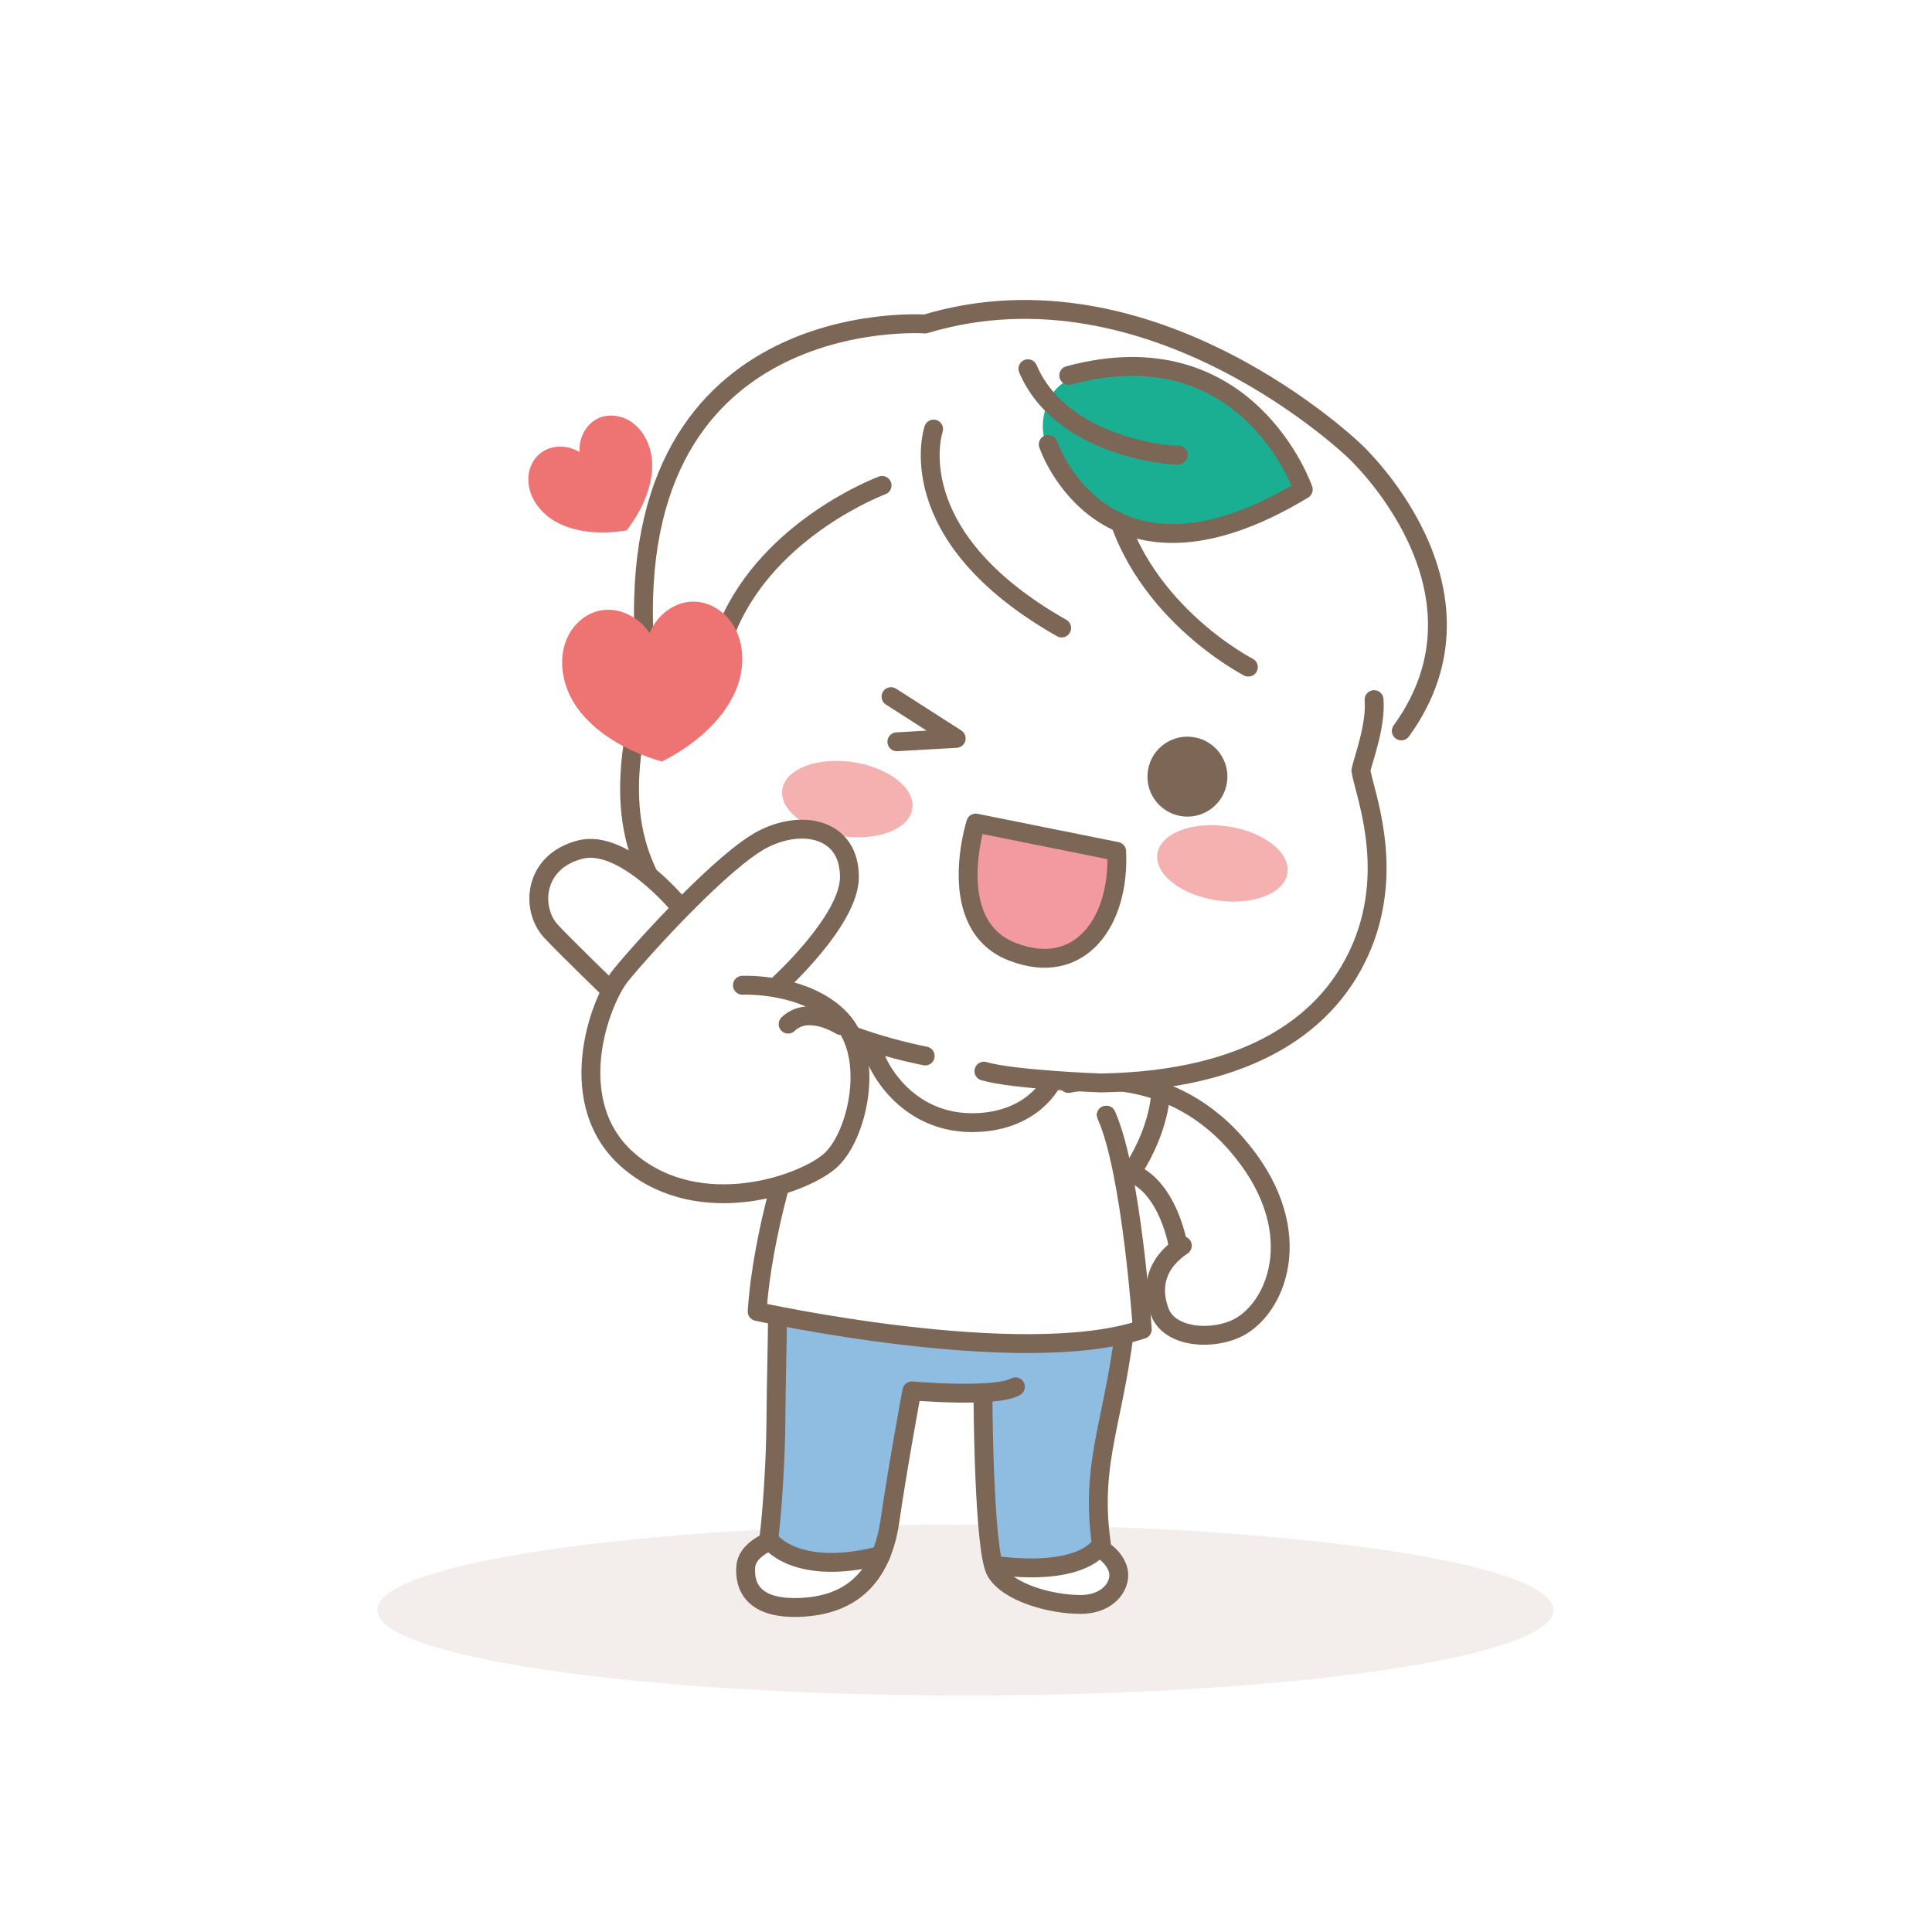 <svg width="256" height="256" viewBox="0 0 256 256" fill="none" xmlns="http://www.w3.org/2000/svg">
<g clip-path="url(#clip0_522_14113)">
<path opacity="0.4" d="M127.917 224.666C170.949 224.666 205.833 219.592 205.833 213.333C205.833 207.074 170.949 202 127.917 202C84.885 202 50 207.074 50 213.333C50 219.592 84.885 224.666 127.917 224.666Z" fill="#E1D6CF"/>
<path d="M141.58 143.568C141.58 143.568 154.137 140.582 163.761 151.537C173.374 162.492 169.462 172.928 164.25 175.82C160.931 177.651 155.043 177.38 153.69 173.864C152.338 170.347 153.388 167.257 156.666 165.052" stroke="#7C6656" stroke-width="2.5" stroke-linecap="round" stroke-linejoin="round"/>
<path d="M156.085 164.946C156.085 164.946 154.43 155.073 147.605 154.969" stroke="#7C6656" stroke-width="2.5" stroke-linecap="round" stroke-linejoin="round"/>
<path d="M153.794 144.628C153.794 144.628 153.836 149.195 150.174 154.969" stroke="#7C6656" stroke-width="2.5" stroke-linecap="round" stroke-linejoin="round"/>
<path d="M99.5 206L102.5 204V180L148 181.5L146 194L145.5 200L146 204.5L148 208L147 211.5L144 212.5L139 212L133 209.5L131 206L130 196L129.5 185H121L118 202.5L116 208L113 211.5L107.5 212.5L102.5 212L99.5 210L98.5 207.5L99.5 206Z" fill="white"/>
<path d="M102.398 194.078C101.535 199.01 101.868 203.962 101.868 203.962C101.868 203.962 106.664 210.475 116.693 206.126C118.66 196.513 120.834 184.309 120.834 184.309L130.249 184.548C130.249 184.548 129.407 200.841 132.06 207.458C137.803 207.749 142.547 208.696 145.959 204.586C145.543 200.061 146.282 195.493 147.665 185.786C149.049 176.08 150.006 177.162 148.789 175.944C135.919 180.106 103.012 174.987 103.012 174.987C103.012 174.987 102.648 192.674 102.398 194.089V194.078Z" fill="#8FBDE2"/>
<path d="M103.014 174.976C103.014 177.566 102.837 183.84 102.826 187.002C102.785 196.761 101.869 203.95 101.869 203.95C101.869 203.95 105.157 209.048 116.695 206.114" stroke="#7C6656" stroke-width="2.5" stroke-linecap="round" stroke-linejoin="round"/>
<path d="M101.316 204.534C100.213 205.127 98.934 206.126 98.819 207.593C98.611 210.194 99.755 213.44 106.622 212.951C113.478 212.462 116.963 208.28 117.941 201.392C118.93 194.515 120.823 184.299 120.823 184.299C120.823 184.299 131.862 185.266 134.546 183.758" stroke="#7C6656" stroke-width="2.5" stroke-linecap="round" stroke-linejoin="round"/>
<path d="M130.24 184.538C130.24 184.538 130.313 205.46 131.957 208.238C133.601 211.016 139.156 212.587 143.151 212.597C147.146 212.597 148.759 209.747 148.104 207.843C147.771 206.885 147.126 206.188 146.553 205.731" stroke="#7C6656" stroke-width="2.5" stroke-linecap="round" stroke-linejoin="round"/>
<path d="M146.584 147.771C146.584 147.771 150.558 159.808 149.268 173.77C147.978 187.742 144.316 193.37 145.939 204.575C145.939 204.575 144.014 208.935 132.039 207.447" stroke="#7C6656" stroke-width="2.5" stroke-linecap="round" stroke-linejoin="round"/>
<path d="M105.197 150.912C105.197 150.912 101.025 162.97 100.328 173.78C100.328 173.78 135.306 181.489 151.359 176.152C151.359 176.152 149.954 155.199 146.594 147.771" fill="white"/>
<path d="M105.197 150.912C105.197 150.912 101.025 162.97 100.328 173.78C100.328 173.78 135.306 181.489 151.359 176.152C151.359 176.152 149.954 155.199 146.594 147.771" stroke="#7C6656" stroke-width="2.5" stroke-linecap="round" stroke-linejoin="round"/>
<path d="M139.967 141.996C139.395 144.087 136.451 148.384 129.636 148.738C119.701 149.248 115.83 140.342 115.862 139.541" stroke="#7C6656" stroke-width="2.5" stroke-linecap="round" stroke-linejoin="round"/>
<path d="M145.283 144.212C145.283 144.212 114.696 141.466 106.643 134.61C98.601 129.959 90.101 128.742 84.618 112.668C80.894 100.901 86.491 87.626 86.491 87.626C86.491 87.626 83.484 74.392 89.238 61.211C94.991 48.019 107.226 44.793 121.791 42.9C133.381 41.058 144.732 39.383 162.002 47.769C179.272 56.165 187.731 67.12 189.458 73.706C191.185 80.291 191.393 99.434 181.572 97.457C180.75 100.537 180.323 102.087 180.323 102.087C180.323 102.087 184.464 111.378 181.561 122.156C178.648 132.935 168.307 143.588 145.283 144.212Z" fill="white"/>
<g filter="url(#filter0_f_522_14113)">
<path d="M161.252 119.302C166.01 120.007 170.193 118.385 170.593 115.679C170.994 112.973 167.462 110.209 162.703 109.504C157.945 108.799 153.763 110.421 153.362 113.127C152.962 115.833 156.494 118.597 161.252 119.302Z" fill="#F5B0B0"/>
</g>
<g filter="url(#filter1_f_522_14113)">
<path d="M111.549 110.779C116.307 111.484 120.489 109.862 120.89 107.156C121.291 104.45 117.758 101.686 113 100.981C108.242 100.276 104.06 101.898 103.659 104.604C103.259 107.31 106.791 110.074 111.549 110.779Z" fill="#F5B0B0"/>
</g>
<path d="M162.542 103.898C162.001 106.77 159.223 108.663 156.352 108.112C153.481 107.571 151.587 104.803 152.138 101.921C152.679 99.05 155.447 97.156 158.329 97.708C161.2 98.249 163.094 101.027 162.542 103.898Z" fill="#7C6656"/>
<path d="M118.066 92.308L126.702 97.842L118.836 98.29" stroke="#7C6656" stroke-width="2.5" stroke-linecap="round" stroke-linejoin="round"/>
<path d="M147.967 112.813L129.292 109.058C129.292 109.058 125.005 122.52 134.088 126.089C143.171 129.657 148.435 121.979 147.956 112.813H147.967Z" fill="#F29AA0" stroke="#7C6656" stroke-width="2.5" stroke-linecap="round" stroke-linejoin="round"/>
<path d="M182.072 92.703C182.332 96.168 180.698 100.402 180.324 102.087C180.781 105.011 184.766 114.686 180.573 125.111C176.37 135.525 165.738 143.162 145.845 143.495C145.845 143.495 134.287 143.078 130.375 141.934" stroke="#7C6656" stroke-width="2.5" stroke-linecap="round" stroke-linejoin="round"/>
<path d="M122.593 139.926C109.838 137.335 96.656 130.854 89.29 121.272C83.173 113.313 81.175 104.782 86.491 87.615" stroke="#7C6656" stroke-width="2.5" stroke-linecap="round" stroke-linejoin="round"/>
<path d="M85.565 87.616C81.341 39.987 122.582 42.931 122.582 42.931C152.764 33.838 179.543 59.806 179.543 59.806C179.543 59.806 199.289 78.065 185.681 96.854" stroke="#7C6656" stroke-width="2.5" stroke-linecap="round" stroke-linejoin="round"/>
<path d="M123.707 56.852C123.707 56.852 118.9 70.865 140.675 83.215" stroke="#7C6656" stroke-width="2.5" stroke-linecap="round" stroke-linejoin="round"/>
<path d="M116.881 64.321C116.881 64.321 101.962 69.846 96.406 83.09" stroke="#7C6656" stroke-width="2.5" stroke-linecap="round" stroke-linejoin="round"/>
<path d="M165.415 88.396C165.415 88.396 150.028 80.531 147.219 64.748" stroke="#7C6656" stroke-width="2.5" stroke-linecap="round" stroke-linejoin="round"/>
<path d="M147.665 48.653C147.665 48.653 140.143 48.694 138.593 53.906C137.397 57.912 138.666 60.346 143.805 66.204C148.945 72.061 163.188 70.646 172.312 65.101C169.367 58.734 164.353 46.832 147.676 48.663L147.665 48.653Z" fill="#1AAF92"/>
<path d="M138.896 58.88C138.896 58.88 146.252 80.853 172.688 64.862C172.688 64.862 165.312 43.337 141.612 49.745" stroke="#7C6656" stroke-width="2.5" stroke-linecap="round" stroke-linejoin="round"/>
<path d="M156.135 60.274C156.062 60.493 140.758 59.567 136.201 48.861" stroke="#7C6656" stroke-width="2.5" stroke-linecap="round" stroke-linejoin="round"/>
<path d="M89.832 119.826C89.832 119.826 82.57 111.108 76.879 112.575C70.637 114.177 70.273 120.481 73.04 123.426C74.975 125.496 80.968 131.301 80.968 131.301" fill="white"/>
<path d="M89.832 119.826C89.832 119.826 82.57 111.108 76.879 112.575C70.637 114.177 70.273 120.481 73.04 123.426C74.975 125.496 80.968 131.301 80.968 131.301" stroke="#7C6656" stroke-width="2.5" stroke-linecap="round" stroke-linejoin="round"/>
<path d="M98.372 130.552C98.372 130.552 106.778 130.157 111.408 135.078C116.027 139.999 113.634 150.715 109.91 153.888C106.185 157.061 92.858 161.628 83.609 154.054C74.36 146.491 79.395 132.747 82.287 129.189C85.18 125.631 95.864 113.854 101.149 111.17C106.435 108.496 112.562 109.828 112.552 116.226C112.542 122 103.074 130.542 103.074 130.542" fill="white"/>
<path d="M98.372 130.552C98.372 130.552 106.778 130.157 111.408 135.078C116.027 139.999 113.634 150.715 109.91 153.888C106.185 157.061 92.858 161.628 83.609 154.054C74.36 146.491 79.395 132.747 82.287 129.189C85.18 125.631 95.864 113.854 101.149 111.17C106.435 108.496 112.562 109.828 112.552 116.226C112.542 122 103.074 130.542 103.074 130.542" stroke="#7C6656" stroke-width="2.5" stroke-linecap="round" stroke-linejoin="round"/>
<path d="M111.388 135.879C111.388 135.879 107.102 133.122 104.428 135.702" stroke="#7C6656" stroke-width="2.5" stroke-linecap="round" stroke-linejoin="round"/>
<path d="M86.076 83.881C84.11 80.927 79.74 79.387 76.536 82.529C73.727 85.307 73.779 90.394 76.838 94.264C79.428 97.552 83.631 99.768 87.71 100.902C91.486 99.019 95.2 96.043 97.104 92.319C99.372 87.949 98.457 82.914 95.159 80.76C91.413 78.274 87.408 80.604 86.076 83.881Z" fill="#EE7474"/>
<path d="M76.784 59.889C74.62 58.599 71.364 58.953 70.272 61.949C69.325 64.592 70.917 67.817 74.059 69.357C76.722 70.668 80.093 70.793 83.037 70.272C84.879 67.911 86.335 64.873 86.418 61.908C86.522 58.422 84.4 55.489 81.633 55.114C78.48 54.667 76.628 57.392 76.784 59.889Z" fill="#EE7474"/>
</g>
<defs>
<filter id="filter0_f_522_14113" x="150.332" y="106.339" width="23.293" height="16.127" filterUnits="userSpaceOnUse" color-interpolation-filters="sRGB">
<feFlood flood-opacity="0" result="BackgroundImageFix"/>
<feBlend mode="normal" in="SourceGraphic" in2="BackgroundImageFix" result="shape"/>
<feGaussianBlur stdDeviation="1.5" result="effect1_foregroundBlur_522_14113"/>
</filter>
<filter id="filter1_f_522_14113" x="100.629" y="97.816" width="23.293" height="16.127" filterUnits="userSpaceOnUse" color-interpolation-filters="sRGB">
<feFlood flood-opacity="0" result="BackgroundImageFix"/>
<feBlend mode="normal" in="SourceGraphic" in2="BackgroundImageFix" result="shape"/>
<feGaussianBlur stdDeviation="1.5" result="effect1_foregroundBlur_522_14113"/>
</filter>
<clipPath id="clip0_522_14113">
<rect width="256" height="256" fill="white"/>
</clipPath>
</defs>
</svg>
